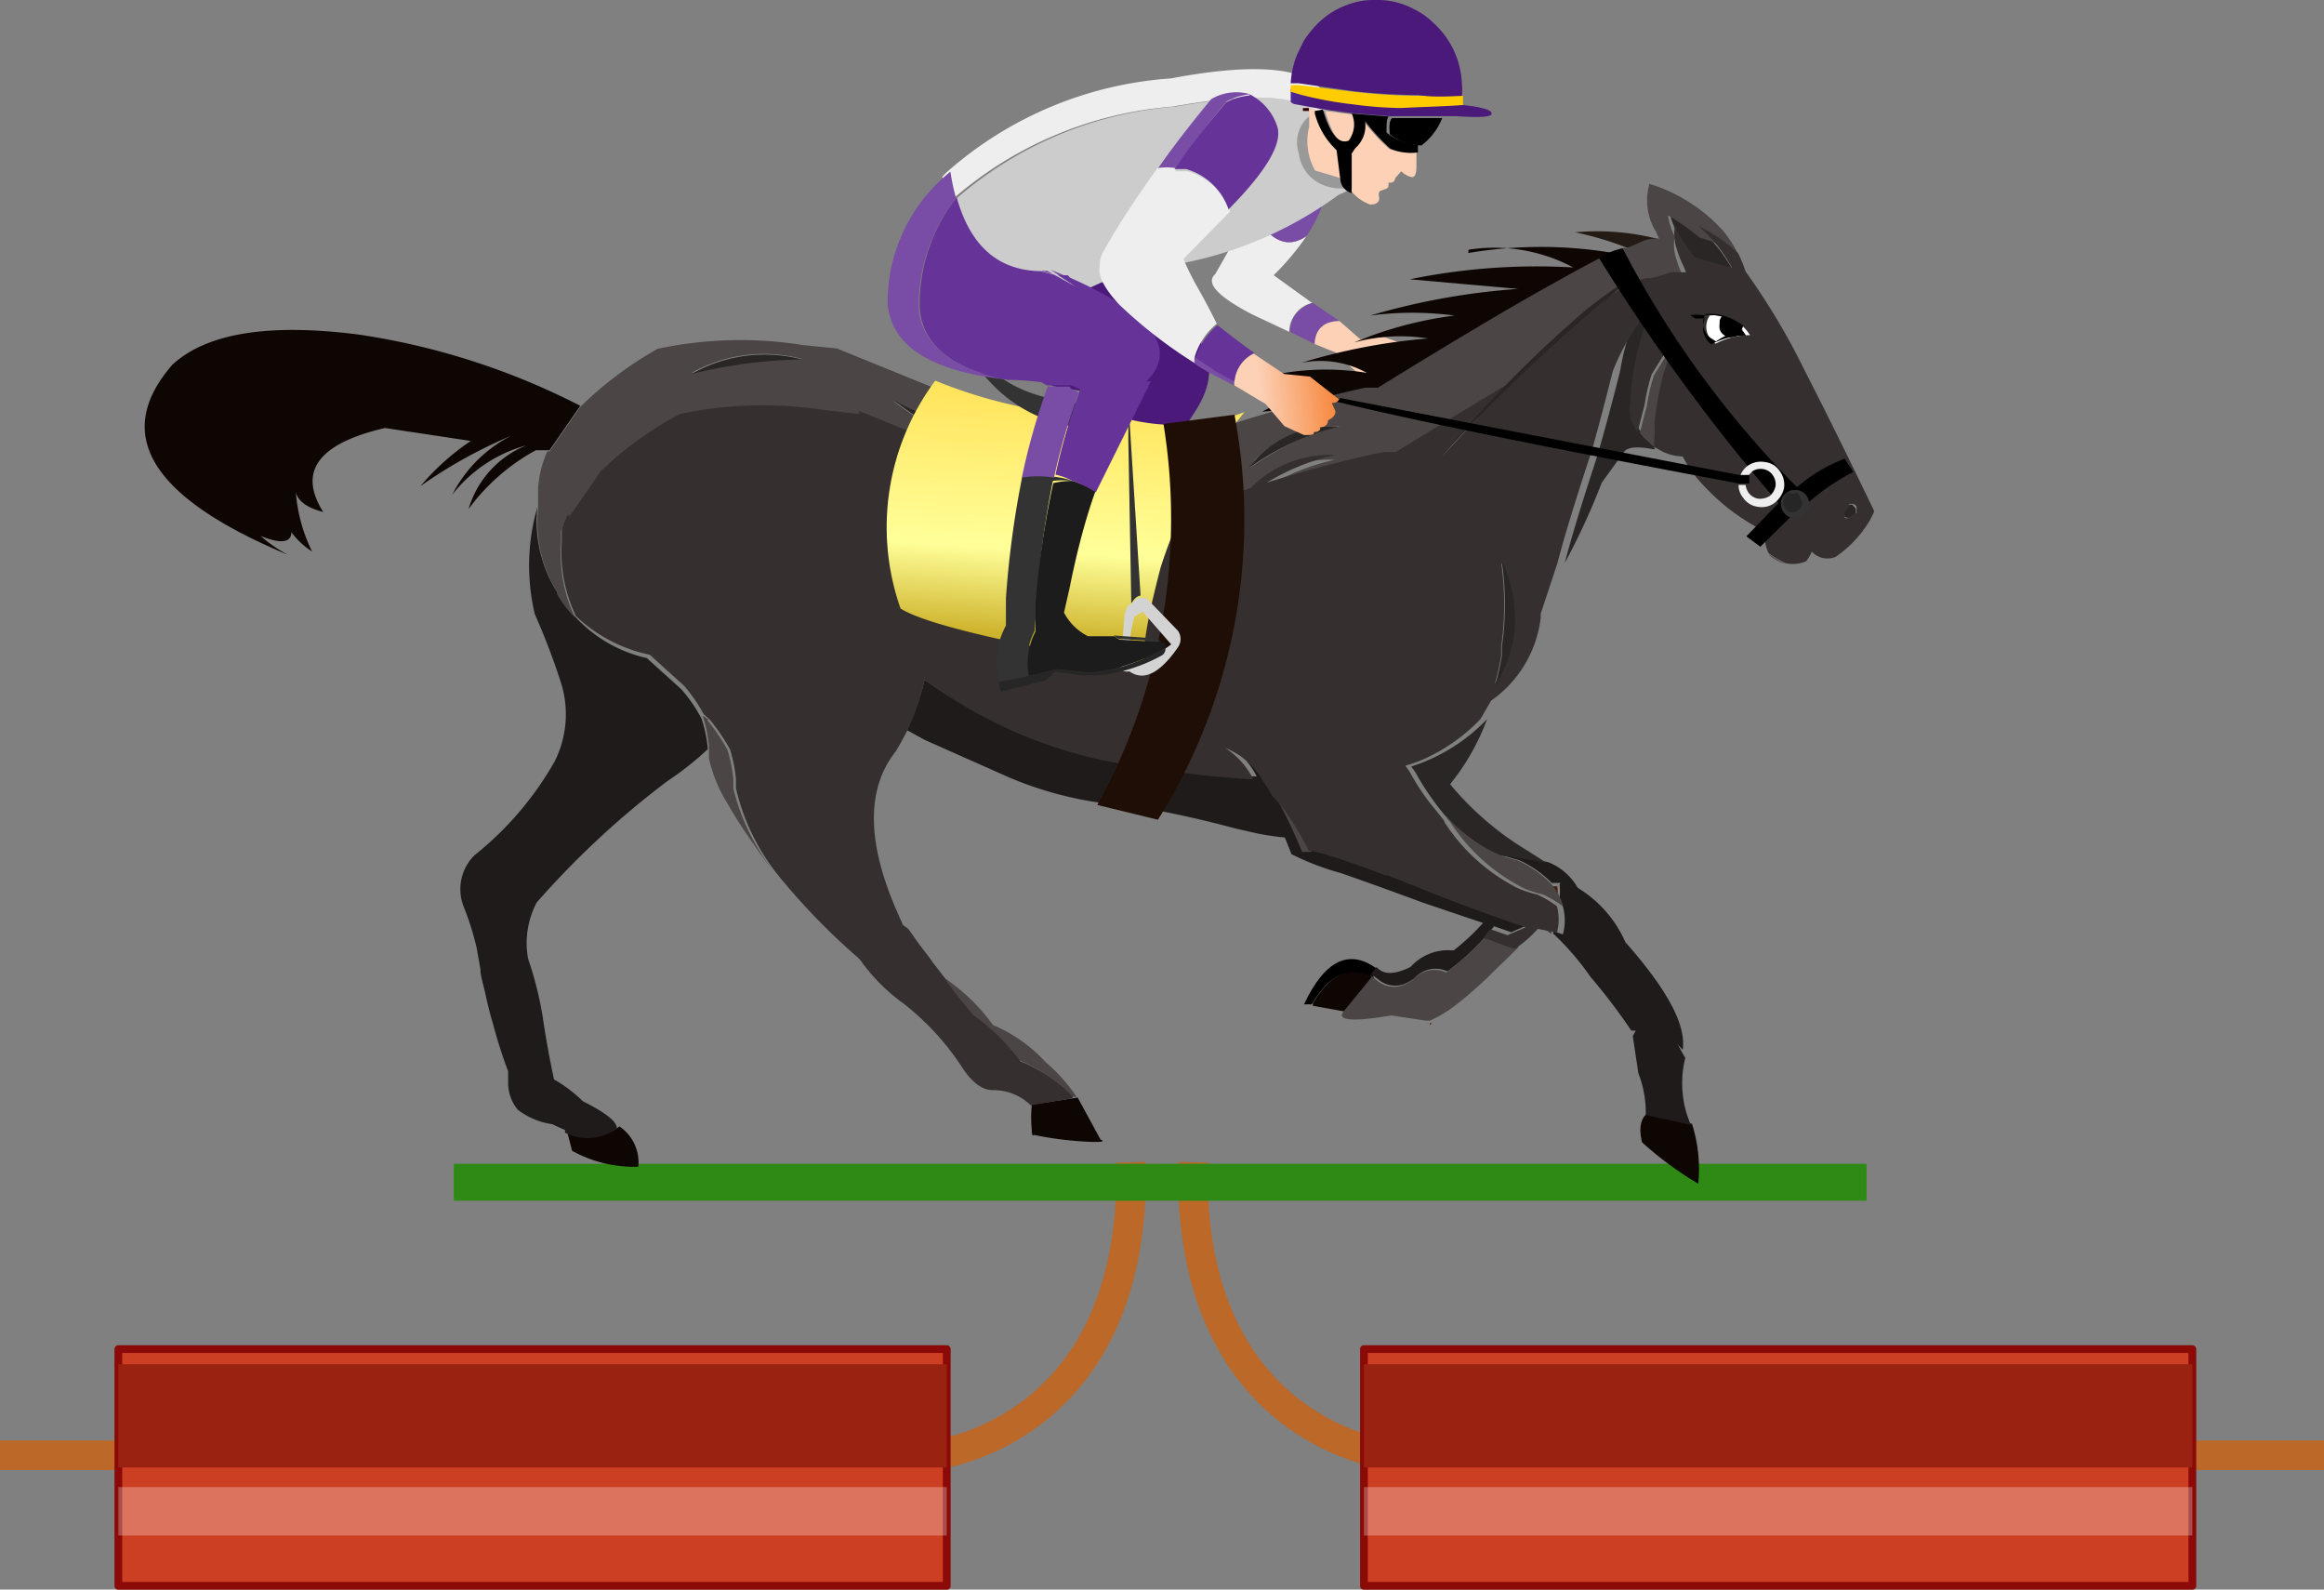 <svg xmlns="http://www.w3.org/2000/svg" xmlns:xlink="http://www.w3.org/1999/xlink" viewBox="0 0 62.84 42.97"><rect x="0" y="0" width="62.84" height="42.97" fill="#808080" stroke="none"/><defs><style>.cls-1{isolation:isolate;}.cls-2{fill:none;stroke:#bb6828;stroke-miterlimit:10;stroke-width:0.8px;}.cls-3{fill:#cd3f22;stroke:#8b0a08;stroke-linecap:round;stroke-linejoin:round;stroke-width:0.21px;}.cls-4{fill:#992310;}.cls-27,.cls-5{fill:#fff;}.cls-5{opacity:0.27;mix-blend-mode:screen;}.cls-6{fill:#2e8915;}.cls-7{fill:#eee;}.cls-8{fill:#794da5;}.cls-9{fill:#fcd1b6;}.cls-10{fill:#262626;}.cls-11{fill:#333;}.cls-12{fill:#4a197a;}.cls-13{fill:#2a2626;}.cls-14{fill:#0e0603;}.cls-15{fill:#48200d;}.cls-16{fill:#1f1b1b;}.cls-17{fill:#231b14;}.cls-18{fill:#4b4545;}.cls-19{fill:#352f2f;}.cls-20{fill:url(#linear-gradient);}.cls-21{fill:#1f0e05;}.cls-22{fill:#ccc;}.cls-23{fill:url(#linear-gradient-2);}.cls-24{fill:#1c1c1c;}.cls-25{fill:#639;}.cls-26{fill:url(#linear-gradient-3);}.cls-28{fill:#999;}.cls-29{fill:#300;}.cls-30{fill:url(#linear-gradient-4);}.cls-31{fill:url(#linear-gradient-5);}.cls-32{fill:url(#linear-gradient-6);}.cls-33{fill:url(#radial-gradient);}.cls-34{fill:#fc0;}.cls-35{fill:url(#radial-gradient-2);}.cls-36{fill:url(#radial-gradient-3);}</style><linearGradient id="linear-gradient" x1="76.07" y1="113.12" x2="76.71" y2="105.4" gradientTransform="matrix(0.99, 0.15, 0.15, -0.99, -63.21, 111.01)" gradientUnits="userSpaceOnUse"><stop offset="0" stop-color="#ffe258"/><stop offset="0.58" stop-color="#ff9"/><stop offset="1" stop-color="#ba9501"/></linearGradient><linearGradient id="linear-gradient-2" x1="-58.93" y1="12.23" x2="15.26" y2="-3.87" gradientTransform="translate(37.37 17.29) rotate(8.62)" gradientUnits="userSpaceOnUse"><stop offset="0" stop-color="#fff"/><stop offset="1" stop-color="#c1c1c1"/></linearGradient><linearGradient id="linear-gradient-3" x1="-4.31" y1="229.2" x2="-2.45" y2="229.68" gradientTransform="matrix(0.99, 0.15, 0.15, -0.99, 3.93, 237.96)" gradientUnits="userSpaceOnUse"><stop offset="0" stop-color="#fcd1b6"/><stop offset="1" stop-color="#f78b44"/></linearGradient><linearGradient id="linear-gradient-4" x1="-160.96" y1="1324.3" x2="-162.35" y2="1323.62" gradientTransform="matrix(1, -0.06, -0.06, -1, 270.56, 1316.75)" xlink:href="#linear-gradient-3"/><linearGradient id="linear-gradient-5" x1="245.83" y1="1234.41" x2="244.93" y2="1233.96" gradientTransform="matrix(1, -0.06, -0.06, -1, -140.35, 1249.17)" xlink:href="#linear-gradient-3"/><linearGradient id="linear-gradient-6" x1="247.14" y1="1233.59" x2="245.47" y2="1232.77" gradientTransform="matrix(1, -0.06, -0.06, -1, -140.35, 1249.17)" xlink:href="#linear-gradient-3"/><radialGradient id="radial-gradient" cx="-194.75" cy="1355.79" r="3.71" gradientTransform="matrix(1, -0.06, -0.06, -1, 308.13, 1345.86)" gradientUnits="userSpaceOnUse"><stop offset="0" stop-color="#66f"/><stop offset="1" stop-color="#4a197a"/></radialGradient><radialGradient id="radial-gradient-2" cx="-182.43" cy="1341.8" r="2.67" gradientTransform="matrix(1, -0.06, -0.06, -1, 293.59, 1331.09)" xlink:href="#radial-gradient"/><radialGradient id="radial-gradient-3" cx="-192.23" cy="1359.93" r="0.78" gradientTransform="matrix(1, -0.06, -0.06, -1, 305.59, 1350.61)" gradientUnits="userSpaceOnUse"><stop offset="0" stop-color="#630"/><stop offset="1"/></radialGradient></defs><g class="cls-1"><g id="Layer_2" data-name="Layer 2"><g id="Layer_1-2" data-name="Layer 1"><path class="cls-2" d="M0,39.34H25.22s5.54-.57,5.36-7.92"/><path class="cls-2" d="M62.84,39.34H37.62s-5.54-.57-5.36-7.92"/><rect class="cls-3" x="3.2" y="36.47" width="22.4" height="6.4"/><rect class="cls-4" x="3.2" y="36.88" width="22.4" height="2.79"/><rect class="cls-5" x="3.2" y="40.2" width="22.4" height="1.31"/><rect class="cls-3" x="36.88" y="36.47" width="22.4" height="6.4"/><rect class="cls-4" x="36.88" y="36.88" width="22.4" height="2.79"/><rect class="cls-5" x="36.88" y="40.2" width="22.4" height="1.31"/><rect class="cls-6" x="12.27" y="31.46" width="38.2" height="1"/><g id="Layer0_109_MEMBER_0_MEMBER_0_MEMBER_0_FILL" data-name="Layer0 109 MEMBER 0 MEMBER 0 MEMBER 0 FILL"><path class="cls-7" d="M34.44,7.44a7.09,7.09,0,0,0,.89-1.06c-.54.37-1,.13-1.47-.73l-1,1.76c-.27.24.06.6,1,1.09l1,.47a.81.81,0,0,1,.62-.78Z"/></g><g id="Layer0_109_MEMBER_0_MEMBER_0_MEMBER_1_FILL" data-name="Layer0 109 MEMBER 0 MEMBER 0 MEMBER 1 FILL"><path class="cls-8" d="M35.55,9.3c0-.39.24-.6.67-.62l-.72-.49a.81.81,0,0,0-.62.78l.67.33m-.22-2.92c.65-1,.67-1.67.07-1.94-.4-.08-.91.33-1.54,1.21C34.29,6.51,34.79,6.75,35.33,6.38Z"/></g><g id="Layer0_109_MEMBER_0_MEMBER_0_MEMBER_2_FILL" data-name="Layer0 109 MEMBER 0 MEMBER 0 MEMBER 2 FILL"><path class="cls-9" d="M36.78,9.17l-.56-.49c-.43,0-.66.23-.67.62l.39.16c.2.07.31.13.33.17a1.9,1.9,0,0,0,.71.6l.07,0c0,.13.17.22.41.25s.15,0,.15-.17.2-.06.17-.2c.13,0,.17-.1.13-.22.11-.11.11-.22,0-.31.26,0,.39,0,.38-.16l-.87-.31Z"/></g><g id="Layer0_110_MEMBER_0_MEMBER_0_MEMBER_0_FILL" data-name="Layer0 110 MEMBER 0 MEMBER 0 MEMBER 0 FILL"><path class="cls-10" d="M27.88,18.21l0,.27,1.27-.18.26-.19.73.21A4.79,4.79,0,0,0,32.38,18a.22.22,0,0,0,.09-.2,4.55,4.55,0,0,1-2.14.46L29.45,18A15.48,15.48,0,0,1,27.88,18.21Z"/></g><g id="Layer0_110_MEMBER_0_MEMBER_0_MEMBER_1_FILL" data-name="Layer0 110 MEMBER 0 MEMBER 0 MEMBER 1 FILL"><path class="cls-11" d="M30.06,15.86c.3-.87.64-1.69,1-2.46l-1.94-.61A25.72,25.72,0,0,0,28.32,16l-.12.67v.07a2.18,2.18,0,0,0-.31,1.46A15.48,15.48,0,0,0,29.45,18l.88.19a4.55,4.55,0,0,0,2.14-.46c0-.11-.13-.19-.35-.25l-1.71-.31a1.37,1.37,0,0,1-.57-.7v0C29.91,16.27,30,16.06,30.06,15.86Z"/></g><g id="Layer0_110_MEMBER_0_MEMBER_0_MEMBER_2_FILL" data-name="Layer0 110 MEMBER 0 MEMBER 0 MEMBER 2 FILL"><path class="cls-12" d="M28.92,7.22l-.48,3.21c.6.12,1.2.2,1.8.26a4.92,4.92,0,0,0-1.13,2.1,2.52,2.52,0,0,1,1.94.61,19,19,0,0,1,1.28-2.3l0,0c.91-1.42.11-2.55-2.38-3.39Z"/></g><g id="Layer0_111_MEMBER_0_MEMBER_0_MEMBER_0_FILL" data-name="Layer0 111 MEMBER 0 MEMBER 0 MEMBER 0 FILL"><path class="cls-13" d="M39.19,26.35v0h0v0m2.63-1.2.12.09v-.07l-.13,0M45.09,5.54A2.93,2.93,0,0,0,45.84,7l1,.28a4.38,4.38,0,0,0-1.76-1.73m5,8.09h-.06l-.06,0a.56.56,0,0,0-.11.15c0,.08-.06.13,0,.15l0,0,0,0A.19.19,0,0,0,50,14l.12-.05.06,0a.2.2,0,0,0,0-.08.13.13,0,0,0,0-.06l0-.06,0,0,0,0h0Z"/></g><g id="Layer0_111_MEMBER_0_MEMBER_0_MEMBER_1_FILL" data-name="Layer0 111 MEMBER 0 MEMBER 0 MEMBER 1 FILL"><path class="cls-14" d="M17.26,31.54a1.18,1.18,0,0,0-.51-1.09,1.31,1.31,0,0,1-1.4.12v.08l.12.46a3.45,3.45,0,0,0,1.78.43m12.51-.73-.62-1.14-1.24.19a3.54,3.54,0,0,0,0,.7q0,.18.06.12a9.33,9.33,0,0,0,1.58.19c.24,0,.33,0,.24-.06m7.34-4.4c-.6-.33-1.14-.1-1.62.71l0,.07.89.16.77-.94M45.92,32a4,4,0,0,0-.17-1.62l-1.22-.27c-.17.14-.22.4-.13.77A9.39,9.39,0,0,0,45.92,32Z"/></g><g id="Layer0_111_MEMBER_0_MEMBER_0_MEMBER_2_FILL" data-name="Layer0 111 MEMBER 0 MEMBER 0 MEMBER 2 FILL"><path class="cls-15" d="M38.72,27.66v0h-.06l0,.05,0,0m3.45-3.75h-.24a1.88,1.88,0,0,1,.24.36,1.36,1.36,0,0,0,0-.35m-.33-7.3,0,.11,0-.11h0m8.2-3,0,.08.06,0h0l-.07,0M15.69,11h0l0,0h0m7-1.5V9.43h0Z"/></g><g id="Layer0_111_MEMBER_0_MEMBER_0_MEMBER_3_FILL" data-name="Layer0 111 MEMBER 0 MEMBER 0 MEMBER 3 FILL"><path d="M35.49,27.12c.48-.81,1-1,1.62-.71l.15-.2c-.76-.58-1.43-.27-2,.94l.2,0Z"/></g><g id="Layer0_111_MEMBER_0_MEMBER_0_MEMBER_4_FILL" data-name="Layer0 111 MEMBER 0 MEMBER 0 MEMBER 4 FILL"><path class="cls-16" d="M42.17,23.91a1.36,1.36,0,0,1,0,.35,1.44,1.44,0,0,1,.09,1L42,25.17v.07A7.13,7.13,0,0,1,43,26.4a16.24,16.24,0,0,1,1.11,1.46l.12,0-.08.15.15,1a2.94,2.94,0,0,1,.2,1.13l1.22.27a2.81,2.81,0,0,1-.15-1.81l-.11-.19a.87.87,0,0,0-.12-.2l.16.17c.1-.67-.42-1.63-1.55-2.91A3.25,3.25,0,0,0,42.66,24l0,0a1.58,1.58,0,0,0-.79-.69,10,10,0,0,0-1.29-.21,4.19,4.19,0,0,0,.49.15,3,3,0,0,1,.89.62h.24M25,20l2.25,1a9.72,9.72,0,0,0,2.18.65l.68.11.34,0a28.67,28.67,0,0,1,2.93.63l.48.11a6.71,6.71,0,0,0,.88.14q.06.14.18.45a7.14,7.14,0,0,0,1.33.51c.75.26,1.49.53,2.22.8l1.63.55a6,6,0,0,1-.79.74h-.07a1.36,1.36,0,0,0-1.1.45c-.43.21-.73.22-.92,0l-.15.2.11.07.09.07a.71.71,0,0,0,.68.13,1.4,1.4,0,0,0,.29-.16.77.77,0,0,1,.9-.19h0a6.54,6.54,0,0,0,1.26-1.22l.46.16.49-.21-1-.35c-.82-.29-1.5-.54-2-.77l-.74-.29-.06,0c-.39-.15-.82-.31-1.31-.47s-.6-.16-.76-.19-.22,0-.25,0l-.12-.28A9.57,9.57,0,0,0,34.22,21a2,2,0,0,0-1-.86h0a2.17,2.17,0,0,1,.76.85c-.58,0-1.33-.1-2.23-.22l-.88-.13,0,0A12.49,12.49,0,0,1,25,18.37a5.93,5.93,0,0,1-.49,1.36L25,20M14.53,13.71a5.69,5.69,0,0,0-.07,2.89,18.45,18.45,0,0,1,.71,1.86A2.84,2.84,0,0,1,15,20.58a8.79,8.79,0,0,1-2.17,2.54h0a1.29,1.29,0,0,0-.28,1.42,7.54,7.54,0,0,1,.34,1.09l.1.57c0,.18.08.41.14.69s.12.52.21.82a12.72,12.72,0,0,0,.4,1.25v.31A1.14,1.14,0,0,0,14,30a2,2,0,0,0,.93.39l.35.16,0,.07a1.31,1.31,0,0,0,1.4-.12c0-.18-.3-.42-.92-.73a3.77,3.77,0,0,0-.78-.59c-.11-.52-.21-1.05-.29-1.59a9.45,9.45,0,0,0-.41-1.67,2.36,2.36,0,0,1,.23-1.52,23.51,23.51,0,0,1,3.53-3.28,8.3,8.3,0,0,0,1.1-.87,3.69,3.69,0,0,0-.17-.82,4,4,0,0,0-.55-.8h0l-.93-.84A3.75,3.75,0,0,1,15.06,16,3.59,3.59,0,0,1,14.53,13.71Z"/></g><g id="Layer0_111_MEMBER_0_MEMBER_0_MEMBER_5_FILL" data-name="Layer0 111 MEMBER 0 MEMBER 0 MEMBER 5 FILL"><path class="cls-13" d="M44.63,8.19l-.63,1a6.42,6.42,0,0,0-.19.83c-.31,1.23-.53,2-.66,2.43-.38,1.16-.66,2.08-.84,2.77a18.54,18.54,0,0,0,1-2.17l.6-.83c.1-.14.37-.16.83-.07a.36.36,0,0,1,0-.11l-.26-.24a1.3,1.3,0,0,1-.18-.23l-.07-.13a.86.86,0,0,1-.07-.57,7.7,7.7,0,0,1,.37-2l.1-.33.09-.22v0h0l0-.12M38.16,20.72l.12.17a6.44,6.44,0,0,0,.5.78,4.27,4.27,0,0,0,1.77,1.46,10,10,0,0,1,1.29.21L41.31,23a8.19,8.19,0,0,1-2.1-1.8,6.23,6.23,0,0,0,1-1.76,4.89,4.89,0,0,1-1.55,1.09A4.29,4.29,0,0,1,38.16,20.72Z"/></g><g id="Layer0_111_MEMBER_0_MEMBER_0_MEMBER_6_FILL" data-name="Layer0 111 MEMBER 0 MEMBER 0 MEMBER 6 FILL"><path class="cls-14" d="M39.71,6.75a4.54,4.54,0,0,1,2.83.48,17.1,17.1,0,0,0-4.42.32l2.93.26a18.76,18.76,0,0,0-4,.72,8.66,8.66,0,0,1,2.28,0,10.44,10.44,0,0,0-2.72.73,4.72,4.72,0,0,1,2-.11,16.15,16.15,0,0,0-3.43.66,2.61,2.61,0,0,1,1.78.27,7,7,0,0,0-3.1.2,5.13,5.13,0,0,1,2,.27,4.72,4.72,0,0,0-1.73.58l.67-.06c.69-.2,1.38-.37,2.07-.52l.34,0,0,0c2.05-1.27,3.61-2.19,4.67-2.78.89-.5,1.48-.81,1.75-.93a11.78,11.78,0,0,0-3.93,0M8,13.31H8c.06.24.31.42.74.53-.69-1.09-.14-1.85,1.67-2.27l2.32.35a6.57,6.57,0,0,0-1.36,1.22,13.11,13.11,0,0,1,2.45-1.36,3.66,3.66,0,0,0-1.59,1.59,3.82,3.82,0,0,1,2-1.33,2.67,2.67,0,0,0-1.56,1.72,5.56,5.56,0,0,1,1.82-1.59l.37,0,.83-1.2,0,0A19.27,19.27,0,0,0,9.74,9.05q-3.66-.48-5.07.8Q2.2,12.67,7.79,15a3.72,3.72,0,0,1-.74-.51c.55.22.82.18.83-.1a2.15,2.15,0,0,0,.56.52A4.36,4.36,0,0,1,8,13.31Z"/></g><g id="Layer0_111_MEMBER_0_MEMBER_0_MEMBER_7_FILL" data-name="Layer0 111 MEMBER 0 MEMBER 0 MEMBER 7 FILL"><path class="cls-17" d="M44.51,6.55a1.12,1.12,0,0,1,.43-.06l0,0a6.57,6.57,0,0,0-2.35-.21A8.78,8.78,0,0,1,44,6.7a5.3,5.3,0,0,0,.54-.16Z"/></g><g id="Layer0_111_MEMBER_0_MEMBER_0_MEMBER_8_FILL" data-name="Layer0 111 MEMBER 0 MEMBER 0 MEMBER 8 FILL"><path class="cls-18" d="M47.84,15a1.13,1.13,0,0,0,.45.25,2.68,2.68,0,0,1-.45-.27v0m-6.12,9.2a2.85,2.85,0,0,1,.54.32,1.14,1.14,0,0,0-.09-.26,1.88,1.88,0,0,0-.24-.36,3,3,0,0,0-.89-.62,4.19,4.19,0,0,1-.49-.15,4.09,4.09,0,0,1-1.29-.89l-.15-.16c0,.06.07.12.11.17a5.09,5.09,0,0,0,2,1.79,3.1,3.1,0,0,0,.5.16m-4.61,2.21-.77.94c-.22.26.21.3,1.28.12h0l.46.07.47.07h.12v0a3.72,3.72,0,0,0,.77-.48,11.71,11.71,0,0,0,1-.9c.2-.19.41-.39.63-.62l-.1,0-.79-.29a5.85,5.85,0,0,1-.61.61,5.13,5.13,0,0,1-.46.38v0a.77.77,0,0,0-.9.19,1.4,1.4,0,0,1-.29.16.71.71,0,0,1-.68-.13l-.09-.07-.11-.07M35.47,23h0a7.76,7.76,0,0,0-.59-1,3.24,3.24,0,0,0-.39-.47,12.7,12.7,0,0,1,.6,1.22l.12.28s.11,0,.25,0M45.24,9.5a1.24,1.24,0,0,1,.1-.22v0h0l0-.13-.62,1a5,5,0,0,0-.19.82c-.07.26-.13.51-.19.73l.06.07.06.07.26.24.08,0a1,1,0,0,1,0-.3l0-.38a8.56,8.56,0,0,1,.25-1.34l.09-.27.1-.33m-19.67,17-.49-.6.09.13c.07.08.16.21.3.4a11.49,11.49,0,0,0,.78,1,5.64,5.64,0,0,1,1.28,1.26h0a4,4,0,0,1,1.41.95l.05.05.12,0a4.65,4.65,0,0,0-.84-.94,4.05,4.05,0,0,0-1.42-1h0a5.24,5.24,0,0,0-1.28-1.25m-6.4-7,0,0,0,0L19,19.35l0,0a3.69,3.69,0,0,1,.17.82v.23s0,.07,0,.11a4,4,0,0,0,.5,1.21,12.36,12.36,0,0,0,.71,1.1c.17.26.36.51.56.76a5.89,5.89,0,0,1-1.11-2.26l0-.24a3.86,3.86,0,0,0-.16-.81,5.49,5.49,0,0,0-.55-.81m11.72-7.66a11.6,11.6,0,0,1-3.29-.38l-4.92-2V9.42l-.91-.09a10.7,10.7,0,0,0-3.94.1A10,10,0,0,0,15.69,11l0,0h0l-.83,1.2H14.8a2.9,2.9,0,0,0-.25,1l0,.55A3.59,3.59,0,0,0,15.06,16l0,.06a3.1,3.1,0,0,0,.49.64,4,4,0,0,1-.38-2v-.35a2.39,2.39,0,0,1,.15-.37h.08l.83-1.2h0l0,0a9.47,9.47,0,0,1,2.14-1.54,10.86,10.86,0,0,1,3.93-.1l.91.1v0l4.93,2a11.18,11.18,0,0,0,3.28.38c.9-.07,1.55-.13,1.94-.18h.08l.36-.12a3,3,0,0,1,2.29-.89,6,6,0,0,0-1.86.75c.33-.11.7-.21,1.08-.32.69-.19,1.38-.37,2.08-.51l.33,0,0,0c1.15-.71,2.15-1.32,3-1.82a26.29,26.29,0,0,1,2-1.85l.08-.07a12.32,12.32,0,0,1,1.41-1l-.93.76-.06.05c.53-.28.89-.47,1.09-.55a.5.5,0,0,1,.21-.07l.11,0a3.88,3.88,0,0,0,.53-.16v0h0l.24,0h.18l0,0-.07-.17a2.71,2.71,0,0,1-.18-.46,1.33,1.33,0,0,1-.05-.19,1.28,1.28,0,0,1,0-.43,2,2,0,0,1-.18-.57,5.78,5.78,0,0,1,.85.6A4.12,4.12,0,0,1,47,6.88a2.93,2.93,0,0,0-.4-.63,4.42,4.42,0,0,0-2-1.28,1.62,1.62,0,0,0,.18,1.3l.08.18,0,0a1.12,1.12,0,0,0-.43.06h0A5.3,5.3,0,0,1,44,6.7h-.1a.75.75,0,0,0-.22.07c-.27.12-.86.43-1.75.93-1.06.59-2.62,1.51-4.67,2.78l0,0-.34,0c-.69.15-1.38.32-2.07.52s-1.32.38-1.87.58h-.09c-.39,0-1,.11-1.93.18M21.68,9.71h0a13,13,0,0,0-3,.38,4,4,0,0,1,3-.39m12.69,2.58c-.19.11-.39.24-.58.37a1.82,1.82,0,0,1,.15-.23,3,3,0,0,1,2.29-.89,6.21,6.21,0,0,0-1.86.75m-2.7,1.22h-.3a13.35,13.35,0,0,1-7.23-2.67,30.46,30.46,0,0,0,7.25,2.62Z"/><path class="cls-19" d="M23.23,11.19v0l-.91-.1a10.86,10.86,0,0,0-3.93.1,9.47,9.47,0,0,0-2.14,1.54l0,0h0l-.83,1.2h-.08a2.39,2.39,0,0,0-.15.37v.35a4,4,0,0,0,.38,2,4.1,4.1,0,0,0,2,1.05l.93.84,0,0h0a4.47,4.47,0,0,1,.53.77l.16.14,0,0,0,0a5.49,5.49,0,0,1,.55.81,3.86,3.86,0,0,1,.16.81l0,.24A5.89,5.89,0,0,0,21,23.61a17.84,17.84,0,0,0,2.19,2.27l.07.07a5,5,0,0,0,1.16,1.17A7.12,7.12,0,0,1,26,28.83l0,0h0c.28.44.57.65.87.64a1.43,1.43,0,0,1,1,.41L29,29.69,29,29.64a4,4,0,0,0-1.41-.95h0a5.64,5.64,0,0,0-1.28-1.26,11.49,11.49,0,0,1-.78-1c-.14-.19-.23-.32-.3-.4l-.09-.13-.29-.38-.29-.41L24.41,25a.74.74,0,0,0-.06-.14l-.06-.14Q23,21.84,24.23,20.3c.13-.22.23-.41.31-.57A5.93,5.93,0,0,0,25,18.37a12.49,12.49,0,0,0,5.78,2.35l0,0,.88.13c.9.12,1.65.19,2.23.22a2.17,2.17,0,0,0-.76-.85h0a2,2,0,0,1,1,.86c.09.13.18.28.28.45a3.24,3.24,0,0,1,.39.47,7.76,7.76,0,0,1,.59,1c.16,0,.41.09.75.19.49.16.92.32,1.31.47l.06,0,.74.29c.54.23,1.22.48,2,.77l1,.35-.49.21-.46-.16-.19.23.79.29.1,0,.06-.06a3,3,0,0,0,.52-.47l.52.1a1.42,1.42,0,0,0,0-.71,2.85,2.85,0,0,0-.54-.32,3.1,3.1,0,0,1-.5-.16,5.09,5.09,0,0,1-2-1.79c0-.05-.07-.11-.11-.17l-.33-.41a6.44,6.44,0,0,1-.5-.78l-.12-.17a4.29,4.29,0,0,0,.48-.17,4.89,4.89,0,0,0,1.55-1.09l.29-.5a3.19,3.19,0,0,0,1.34-2.24l0-.11h0l.45-1.36c.18-.69.46-1.61.84-2.77.13-.38.35-1.2.66-2.43A6.42,6.42,0,0,1,44,9.22l.63-1,0,.12h0v0h0l-.08.21-.1.33a7.7,7.7,0,0,0-.37,2,.86.86,0,0,0,.07.57l.07.13.06.09c.06-.22.12-.47.19-.73a5,5,0,0,1,.19-.82l.62-1,0,.13h0v0a1.24,1.24,0,0,0-.1.22l-.1.33-.09.27a8.56,8.56,0,0,0-.25,1.34l0,.38a1,1,0,0,0,0,.3l.22.12a1.34,1.34,0,0,0,.54.13,3.23,3.23,0,0,0,.58.8,5.68,5.68,0,0,0,1.65,1.23,1,1,0,0,0,.09.58,2.68,2.68,0,0,0,.45.27.87.87,0,0,0,.57-.05,1.08,1.08,0,0,0,.15-.26.57.57,0,0,0,.65.14,3.13,3.13,0,0,0,.9-.95,2.44,2.44,0,0,0,.14-.28c-.67-1.39-1.29-2.65-1.86-3.76a18.7,18.7,0,0,0-1.62-2.72,3.58,3.58,0,0,0-.2-.49,4.12,4.12,0,0,0-1.08-.74,3.88,3.88,0,0,1,.91,1.13l-1-.28-.05-.07,0,0a3.66,3.66,0,0,1-.49-.78,1.28,1.28,0,0,0,0,.43,1.33,1.33,0,0,0,.05.19,2.71,2.71,0,0,0,.18.46l.07.17,0,0h-.18l-.24,0h0v0a3.88,3.88,0,0,1-.53.16l-.11,0a.5.5,0,0,0-.21.07c-.2.08-.56.27-1.09.55-.71.61-1.42,1.25-2.12,1.93S39.72,11.57,39,12.33v0c.61-.71,1.19-1.36,1.74-1.93-.84.5-1.84,1.11-3,1.82l0,0-.33,0c-.7.14-1.39.32-2.08.51-.38.11-.75.21-1.08.32a6,6,0,0,1,1.86-.75,3,3,0,0,0-2.29.89l-.36.12h-.08c-.39.05-1,.11-1.94.18a11.18,11.18,0,0,1-3.28-.38l-4.93-2M40.4,18.56a7.67,7.67,0,0,0,.19-.82l0-.25a8,8,0,0,0,0-2.29,3.65,3.65,0,0,1,.28,2.15l-.09.35a4.35,4.35,0,0,1-.4.86m9.82-4.88,0,0,0,.06a.13.13,0,0,1,0,.06.2.2,0,0,1,0,.08l-.06,0L50,14a.19.19,0,0,1-.12,0l0,0,0,0s0-.07,0-.15a.56.56,0,0,1,.11-.15l0-.08.07,0h.06Z"/></g><g id="Layer0_111_MEMBER_0_MEMBER_0_MEMBER_9_FILL" data-name="Layer0 111 MEMBER 0 MEMBER 0 MEMBER 9 FILL"><path class="cls-13" d="M40.61,15.2a8,8,0,0,1,0,2.29l0,.25a7.67,7.67,0,0,1-.19.82,4.35,4.35,0,0,0,.4-.86l.09-.35a3.65,3.65,0,0,0-.28-2.15m-9.24-1.7h.3l-.28-.06a30.46,30.46,0,0,1-7.25-2.62,13.35,13.35,0,0,0,7.23,2.67M39,12.31v0A46.85,46.85,0,0,1,43.29,8.2l.93-.76a12.32,12.32,0,0,0-1.41,1A33.14,33.14,0,0,0,39,12.31m-2.8-.77a2.74,2.74,0,0,0-2.44,1.12,6.85,6.85,0,0,1,2.44-1.12M21.7,9.72h0a4,4,0,0,0-3,.39A13,13,0,0,1,21.7,9.72Z"/></g><g id="Layer0_112_MEMBER_0_MEMBER_0_MEMBER_0_FILL" data-name="Layer0 112 MEMBER 0 MEMBER 0 MEMBER 0 FILL"><path class="cls-10" d="M48.82,13.64v0a.32.32,0,0,0-.07-.22.3.3,0,0,0-.2-.13h-.11a.32.32,0,0,0-.28.26.39.39,0,0,0,.06.26.3.3,0,0,0,.21.13h0a.31.31,0,0,0,.21-.07A.27.27,0,0,0,48.82,13.64Z"/></g><g id="Layer0_112_MEMBER_0_MEMBER_0_MEMBER_1_FILL" data-name="Layer0 112 MEMBER 0 MEMBER 0 MEMBER 1 FILL"><path d="M43.88,6.72a1.52,1.52,0,0,0-.64.26,52.8,52.8,0,0,0,4.85,6.62l-.87.9.38.28.88-.87h0a.3.3,0,0,1-.21-.13.39.39,0,0,1-.06-.26.32.32,0,0,1,.28-.26h.11a.3.3,0,0,1,.2.13.32.32,0,0,1,.07.22,5.86,5.86,0,0,1,1.24-.85l-.23-.36a4.26,4.26,0,0,0-1.29.77A26.38,26.38,0,0,1,43.88,6.72Z"/></g><path class="cls-11" d="M48.47,14h0a.35.35,0,0,1-.24-.15.4.4,0,0,1-.07-.3.34.34,0,0,1,.17-.24.25.25,0,0,1,.16-.06h.11a.39.39,0,0,1,.25.15.41.41,0,0,1,.07.25v0a.32.32,0,0,1-.15.24.35.35,0,0,1-.24.08Zm.08-.66s-.07,0-.08,0a.28.28,0,0,0-.13,0,.27.27,0,0,0-.12.18.29.29,0,0,0,.05.22.23.23,0,0,0,.18.11h0a.27.27,0,0,0,.17-.06.23.23,0,0,0,.11-.17v0a.28.28,0,0,0-.06-.18A.25.25,0,0,0,48.55,13.3Z"/><g id="Layer0_113_MEMBER_0_MEMBER_0_MEMBER_0_FILL" data-name="Layer0 113 MEMBER 0 MEMBER 0 MEMBER 0 FILL"><path class="cls-20" d="M25.29,10.29a6.63,6.63,0,0,0-.94,6.16q1,.63,6.69,1.59c-.21-.14-.1-1,.34-2.69a12.87,12.87,0,0,1,2.27-4.21,5.22,5.22,0,0,1-3.36.13A13.14,13.14,0,0,1,25.29,10.29Z"/></g><g id="Layer0_114_MEMBER_0_MEMBER_0_MEMBER_0_FILL" data-name="Layer0 114 MEMBER 0 MEMBER 0 MEMBER 0 FILL"><path class="cls-11" d="M29.52,11.58l0,.06.27,0,0-.07h.08l.9-.58h-.2c-1.81,0-3-.33-3.64-.9-.54-.31-.62-.25-.22.17l0,0A3.9,3.9,0,0,0,29.52,11.58Z"/></g><g id="Layer0_115_FILL" data-name="Layer0 115 FILL"><path class="cls-21" d="M33.38,11.21l-1.92.25a16,16,0,0,1-1.79,10.3l1.64.4A15.26,15.26,0,0,0,33.38,11.21Z"/></g><g id="Layer0_117_FILL" data-name="Layer0 117 FILL"><path class="cls-22" d="M26.16,7l.23.31A10.27,10.27,0,0,0,27.7,8.73l1.7-.92.35-.16a6.11,6.11,0,0,1,1.12-.38,10.54,10.54,0,0,0,5.32-2c.23-.1.43-.2.6-.29l0-.34V4.2A.46.46,0,0,0,36.18,4L36,3.56a.3.3,0,0,0,0-.15q-.47-1.2-4.2-.53a10.26,10.26,0,0,0-6,2.54l.28.85-.27,0A4.05,4.05,0,0,0,26.16,7Z"/><path class="cls-7" d="M25.56,4.69l-.09.1.09.08.12.34c-.05.08-.17.26-.37.52l.41-.42,0,.11a10.26,10.26,0,0,1,6-2.54q3.74-.67,4.2.53a.3.3,0,0,1,0,.15l.14.41a.46.46,0,0,1,.56.23,1.73,1.73,0,0,0-.17-.75A.45.45,0,0,0,36,3.21l-.14-.41a.3.3,0,0,0,0-.15c-.31-.8-1.71-1-4.2-.53A10.19,10.19,0,0,0,25.56,4.69Z"/></g><g id="Layer0_118_MEMBER_0_MEMBER_0_MEMBER_0_FILL" data-name="Layer0 118 MEMBER 0 MEMBER 0 MEMBER 0 FILL"><path class="cls-11" d="M30.51,10.86l0,1.06.08,4.39c.08-.13.16-.2.25-.21Z"/></g><g id="Layer0_118_MEMBER_0_MEMBER_0_MEMBER_1_FILL" data-name="Layer0 118 MEMBER 0 MEMBER 0 MEMBER 1 FILL"><path class="cls-23" d="M30.55,16.31a1.15,1.15,0,0,0-.14.27L30.3,18q0,.18.24.15c.38.27.82.06,1.31-.65a.39.39,0,0,0,0-.45L31,16.17l-.06,0a.22.22,0,0,0-.13,0c-.09,0-.17.08-.25.21m.34.16.77.88a2.79,2.79,0,0,1-1.11.51,3.18,3.18,0,0,1,.12-1.27Z"/></g><g id="Layer0_119_FILL" data-name="Layer0 119 FILL"><path class="cls-10" d="M29.27,18.26l.41,0a4.51,4.51,0,0,0,1.75-.55.22.22,0,0,0,.08-.22,4.54,4.54,0,0,1-2.07.7l-.9-.09-.74.18a6.54,6.54,0,0,1-.8.15l.06.27,1.23-.31.24-.23Z"/><path class="cls-11" d="M30.11,17.18l.13.09,1.17.07a.84.84,0,0,0-.28-.09l-1-.07M28.47,13A2.31,2.31,0,0,1,29,13a2,2,0,0,0-.49-.11,2.86,2.86,0,0,0-.87,0,25.75,25.75,0,0,0-.44,3.28l0,.67v.07A2.11,2.11,0,0,0,27,18.4a6.54,6.54,0,0,0,.8-.15,1.87,1.87,0,0,1,.18-1.2V17l.05-.67A24.06,24.06,0,0,1,28.47,13Z"/><path class="cls-24" d="M29.62,13.28A2.63,2.63,0,0,0,29,13a2.31,2.31,0,0,0-.52.06A24.06,24.06,0,0,0,28,16.31L28,17v.07a1.87,1.87,0,0,0-.18,1.2l.74-.18.9.09a4.54,4.54,0,0,0,2.07-.7.23.23,0,0,0-.1-.12l-1.17-.07-.13-.09-.71,0a1.48,1.48,0,0,1-.65-.64h0l.15-.66C29.12,14.9,29.36,14,29.62,13.28Z"/><path class="cls-8" d="M28.94,10.45l-.67,0,.06,0a17.66,17.66,0,0,0-.7,2.46,2.86,2.86,0,0,1,.87,0,17.6,17.6,0,0,1,.67-2.3l-.23-.11m-.33-3.06h.16l-.36-.15.2.14m-.1,0-.19-.11h-.19l.38.1m-2.64-2a5.32,5.32,0,0,1-.17-.78A4.53,4.53,0,0,0,24,8.2c.09,1.15,1.17,1.84,3.22,2.06-1.51-.31-2.3-.95-2.38-1.93A4.64,4.64,0,0,1,25.87,5.34Z"/><path class="cls-25" d="M25.87,5.34a4.64,4.64,0,0,0-1,3c.08,1,.87,1.62,2.38,1.93q.42,0,.9.06l.16.09.67,0,.23.11a17.6,17.6,0,0,0-.67,2.3A2,2,0,0,1,29,13a2.63,2.63,0,0,1,.63.31l1.49-3H31Q32.3,9,28.94,7.51l-.07-.07-.1,0h-.16l.48.31-.58-.32-.38-.1C27,7.31,26.24,6.66,25.87,5.34Z"/></g><g id="Layer0_120_MEMBER_0_MEMBER_0_FILL" data-name="Layer0 120 MEMBER 0 MEMBER 0 FILL"><path class="cls-7" d="M47.37,12.75a.4.4,0,0,1,.3-.07.38.38,0,0,1,.26.16.41.41,0,0,1,.08.3.47.47,0,0,1-.16.27.49.49,0,0,1-.31.07.4.4,0,0,1-.26-.16.49.49,0,0,1-.08-.21l-.19,0a.52.52,0,0,0,.12.34.56.56,0,0,0,.4.25.58.58,0,0,0,.46-.11.69.69,0,0,0,.25-.4.62.62,0,0,0-.12-.46.55.55,0,0,0-.4-.24.62.62,0,0,0-.46.1.57.57,0,0,0-.21.29l.21,0a.6.6,0,0,1,.11-.12M31.76,4.54a1.77,1.77,0,0,0-.46,0c-.5.7-1,1.43-1.43,2.2h0a.81.81,0,0,0-.13.34v.07c-.07.28.11.64.52,1.08a12.57,12.57,0,0,0,2.05,1.59,1.05,1.05,0,0,1,0-.19,1.84,1.84,0,0,1,.59-.88c-.22-.45-.4-.77-.53-1A7.12,7.12,0,0,1,32,7l1.26-1.28a1.71,1.71,0,0,0-1.15-1.09l-.31,0m.15,2.3h0Z"/><path d="M36.24,10.76a.22.22,0,0,1-.13.09q3,.74,10.9,2.22l.19,0,.1,0,0-.23-.07,0-.21,0Z"/><path class="cls-26" d="M33.38,10.28l0,.14.84.5.51.6.53.24c.19,0,.28,0,.27-.08h0c.14,0,.19-.07.16-.13h0c.15,0,.22-.08.22-.19h0c.13-.06.2-.14.2-.24h0l-.1-.23.07,0a.22.22,0,0,0,.13-.09h0l-.79-.62-.7-.07h0l-.82-.55A.93.93,0,0,0,33.38,10.28Z"/><path class="cls-8" d="M33.35,10.42l0-.14-.33-.17a.9.9,0,0,0-.18-.1l-.17-.12-.37-.25a1.05,1.05,0,0,0,0,.19l.17.11.18.11.72.37m.44-7.87a1.33,1.33,0,0,0-1.06.13c-.51.62-1,1.24-1.43,1.86a1.77,1.77,0,0,1,.46,0c.43-.6.89-1.2,1.39-1.8A1.71,1.71,0,0,1,33.79,2.55Z"/><path class="cls-25" d="M33.19,9l-.27-.21a1.84,1.84,0,0,0-.59.88l.37.25.17.12a.9.9,0,0,1,.18.1l.33.17a.93.93,0,0,1,.54-.77c-.28-.19-.52-.38-.73-.54m.6-6.42a1.71,1.71,0,0,0-.64.19c-.5.6-1,1.2-1.39,1.8l.31,0a1.71,1.71,0,0,1,1.15,1.09l.25-.26c.86-.92,1.21-1.58,1.06-2A1.48,1.48,0,0,0,33.79,2.55Z"/></g><g id="Layer0_146_MEMBER_0_MEMBER_0_MEMBER_0_MEMBER_0_FILL" data-name="Layer0 146 MEMBER 0 MEMBER 0 MEMBER 0 MEMBER 0 FILL"><path class="cls-27" d="M46.39,9.29a2,2,0,0,1,.93-.23,1.13,1.13,0,0,0-1.09-.53A.54.54,0,0,0,46.39,9.29Z"/></g><g id="Layer0_146_MEMBER_0_MEMBER_1_MEMBER_0_FILL" data-name="Layer0 146 MEMBER 0 MEMBER 1 MEMBER 0 FILL"><path d="M45.84,8.61h0l.26,0a.58.58,0,0,0,.17.7,1.21,1.21,0,0,0-.35.24.05.05,0,0,0,0,0,0,0,0,0,0,0,0l0,0h0a1.33,1.33,0,0,1,.39-.26h0a2,2,0,0,1,.9-.22h0l0,0a.06.06,0,0,0,0,0,1.16,1.16,0,0,0-1.13-.55h0a1.64,1.64,0,0,0-.38,0s0,0,0,0v0s0,0,0,0m.56.62a.48.48,0,0,1-.14-.65,1.07,1.07,0,0,1,1,.43A1.94,1.94,0,0,0,46.4,9.23Z"/></g><g id="Layer0_146_MEMBER_1_MEMBER_0_MEMBER_0_MEMBER_0_FILL" data-name="Layer0 146 MEMBER 1 MEMBER 0 MEMBER 0 MEMBER 0 FILL"><path d="M47.13,8.8a1.42,1.42,0,0,0-.55-.27.32.32,0,0,0-.08.13.34.34,0,0,0,0,.08.41.41,0,0,0,0,.16h0a.29.29,0,0,0,.18.19.31.31,0,0,0,.25,0,.25.25,0,0,0,.16-.17A.28.28,0,0,0,47.13,8.8Z"/></g><g id="Face_0_Layer0_0_MEMBER_0_FILL" data-name="Face 0 Layer0 0 MEMBER 0 FILL"><path class="cls-28" d="M36.69,4a1.11,1.11,0,0,0-.23-.72.67.67,0,0,0-.55-.31.83.83,0,0,0-.62.28.94.94,0,0,0-.17.9,1.05,1.05,0,0,0,.53.79,1.25,1.25,0,0,0,.71.15.33.33,0,0,0,.32-.36C36.67,4.48,36.68,4.24,36.69,4Z"/></g><g id="Face_0_Layer0_0_MEMBER_1_MEMBER_0_MEMBER_0_MEMBER_0_FILL" data-name="Face 0 Layer0 0 MEMBER 1 MEMBER 0 MEMBER 0 MEMBER 0 FILL"><path class="cls-29" d="M35.39,2.92h0l-.16,0V3h.17Z"/></g><g id="Face_0_Layer0_0_MEMBER_1_MEMBER_0_MEMBER_0_MEMBER_1_FILL" data-name="Face 0 Layer0 0 MEMBER 1 MEMBER 0 MEMBER 0 MEMBER 1 FILL"><path class="cls-30" d="M35.56,4.61l.7.21L36.15,4a2.1,2.1,0,0,1-.59-1,.13.13,0,0,0,0-.06l-.16,0,0,.48A1.6,1.6,0,0,0,35.56,4.61Z"/></g><g id="Face_0_Layer0_0_MEMBER_1_MEMBER_0_MEMBER_0_MEMBER_2_FILL" data-name="Face 0 Layer0 0 MEMBER 1 MEMBER 0 MEMBER 0 MEMBER 2 FILL"><path class="cls-31" d="M36.64,3.1h0L35.83,3c.2.67.43,1,.7.84h0a.7.7,0,0,0,.08-.14A.71.71,0,0,0,36.64,3.1Z"/></g><g id="Face_0_Layer0_0_MEMBER_1_MEMBER_0_MEMBER_0_MEMBER_3_FILL" data-name="Face 0 Layer0 0 MEMBER 1 MEMBER 0 MEMBER 0 MEMBER 3 FILL"><path class="cls-32" d="M36.65,4l-.14.12V5a.69.69,0,0,0,0,.13,1.15,1.15,0,0,0,.54.4c.18,0,.26-.08.24-.2s0-.16.06-.18.21-.06.19-.12a.18.18,0,0,0,0-.09c.1,0,.16,0,.19-.13l.16-.18a.56.56,0,0,0,.29.16q.12,0,.12-.3l0-.37a1.45,1.45,0,0,1-.74-.1,5.25,5.25,0,0,1-.69-.75A.8.8,0,0,1,36.65,4Z"/></g><g id="Face_0_Layer0_0_MEMBER_1_MEMBER_0_MEMBER_0_MEMBER_4_FILL" data-name="Face 0 Layer0 0 MEMBER 1 MEMBER 0 MEMBER 0 MEMBER 4 FILL"><path d="M35.55,3a.13.13,0,0,1,0,.06,2.1,2.1,0,0,0,.59,1l.11.85v0a.42.42,0,0,0,.3.31.69.69,0,0,1,0-.13V4.15L36.65,4a.8.8,0,0,0,.26-.73,5.25,5.25,0,0,0,.69.75,1.45,1.45,0,0,0,.74.1l0-.13,0-.1a1.31,1.31,0,0,1-.85-.31c0-.23,0-.37.06-.43l-1-.08a.71.71,0,0,1,0,.59.7.7,0,0,1-.08.14h0c-.27.11-.5-.17-.7-.84Z"/></g><g id="Face_0_Layer0_0_MEMBER_1_MEMBER_0_MEMBER_0_MEMBER_5_FILL" data-name="Face 0 Layer0 0 MEMBER 1 MEMBER 0 MEMBER 0 MEMBER 5 FILL"><path class="cls-9" d="M37.58,3.61a1.31,1.31,0,0,0,.85.31h0A2,2,0,0,0,39,3.19c-.5,0-1,0-1.36,0C37.57,3.24,37.55,3.38,37.58,3.61Z"/></g><g id="Face_0_Layer0_0_MEMBER_1_MEMBER_0_MEMBER_0_MEMBER_6_FILL" data-name="Face 0 Layer0 0 MEMBER 1 MEMBER 0 MEMBER 0 MEMBER 6 FILL"><path class="cls-33" d="M40.33,3.06c0-.09-.29-.17-.77-.22s-1.13.05-1.67,0a10.42,10.42,0,0,1-1.31-.1,10,10,0,0,1-1.37-.25l-.31-.09,0,.36.08.05.38.07h0l.44.08.77.1h0l1,.08c.41,0,.86,0,1.36,0h.43Q40.39,3.21,40.33,3.06Z"/></g><g id="Face_0_Layer0_0_MEMBER_1_MEMBER_0_MEMBER_0_MEMBER_7_FILL" data-name="Face 0 Layer0 0 MEMBER 1 MEMBER 0 MEMBER 0 MEMBER 7 FILL"><path class="cls-34" d="M39.56,2.84l0-.25c-.41,0-.8,0-1.16,0a16.7,16.7,0,0,1-1.81-.11L35.11,2.3l-.21,0a0,0,0,0,1,0,.05v.13l.31.09a10,10,0,0,0,1.37.25,10.42,10.42,0,0,0,1.31.1C38.43,2.89,39,2.88,39.56,2.84Z"/></g><g id="Face_0_Layer0_0_MEMBER_1_MEMBER_0_MEMBER_0_MEMBER_8_FILL" data-name="Face 0 Layer0 0 MEMBER 1 MEMBER 0 MEMBER 0 MEMBER 8 FILL"><path class="cls-35" d="M39.53,2.59a1.6,1.6,0,0,0,0-.31A2.34,2.34,0,0,0,38.76.62a2,2,0,0,0-.52-.37A2.1,2.1,0,0,0,37.16,0h-.07a2,2,0,0,0-.66.13,2.19,2.19,0,0,0-.94.66,2.66,2.66,0,0,0-.24.32l-.18.37a2.47,2.47,0,0,0-.17.77l.21,0,1.45.21a16.7,16.7,0,0,0,1.81.11C38.73,2.63,39.12,2.61,39.53,2.59Z"/></g><g id="Face_0_Layer0_0_MEMBER_2_MEMBER_0_MEMBER_0_MEMBER_0_FILL" data-name="Face 0 Layer0 0 MEMBER 2 MEMBER 0 MEMBER 0 MEMBER 0 FILL"><path class="cls-36" d="M38.44,3.93v0A1.76,1.76,0,0,0,39,3.19c-.43,0-.88,0-1.36,0-.07.06-.09.21-.06.44A1.32,1.32,0,0,0,38.44,3.93Z"/></g></g></g></g></svg>